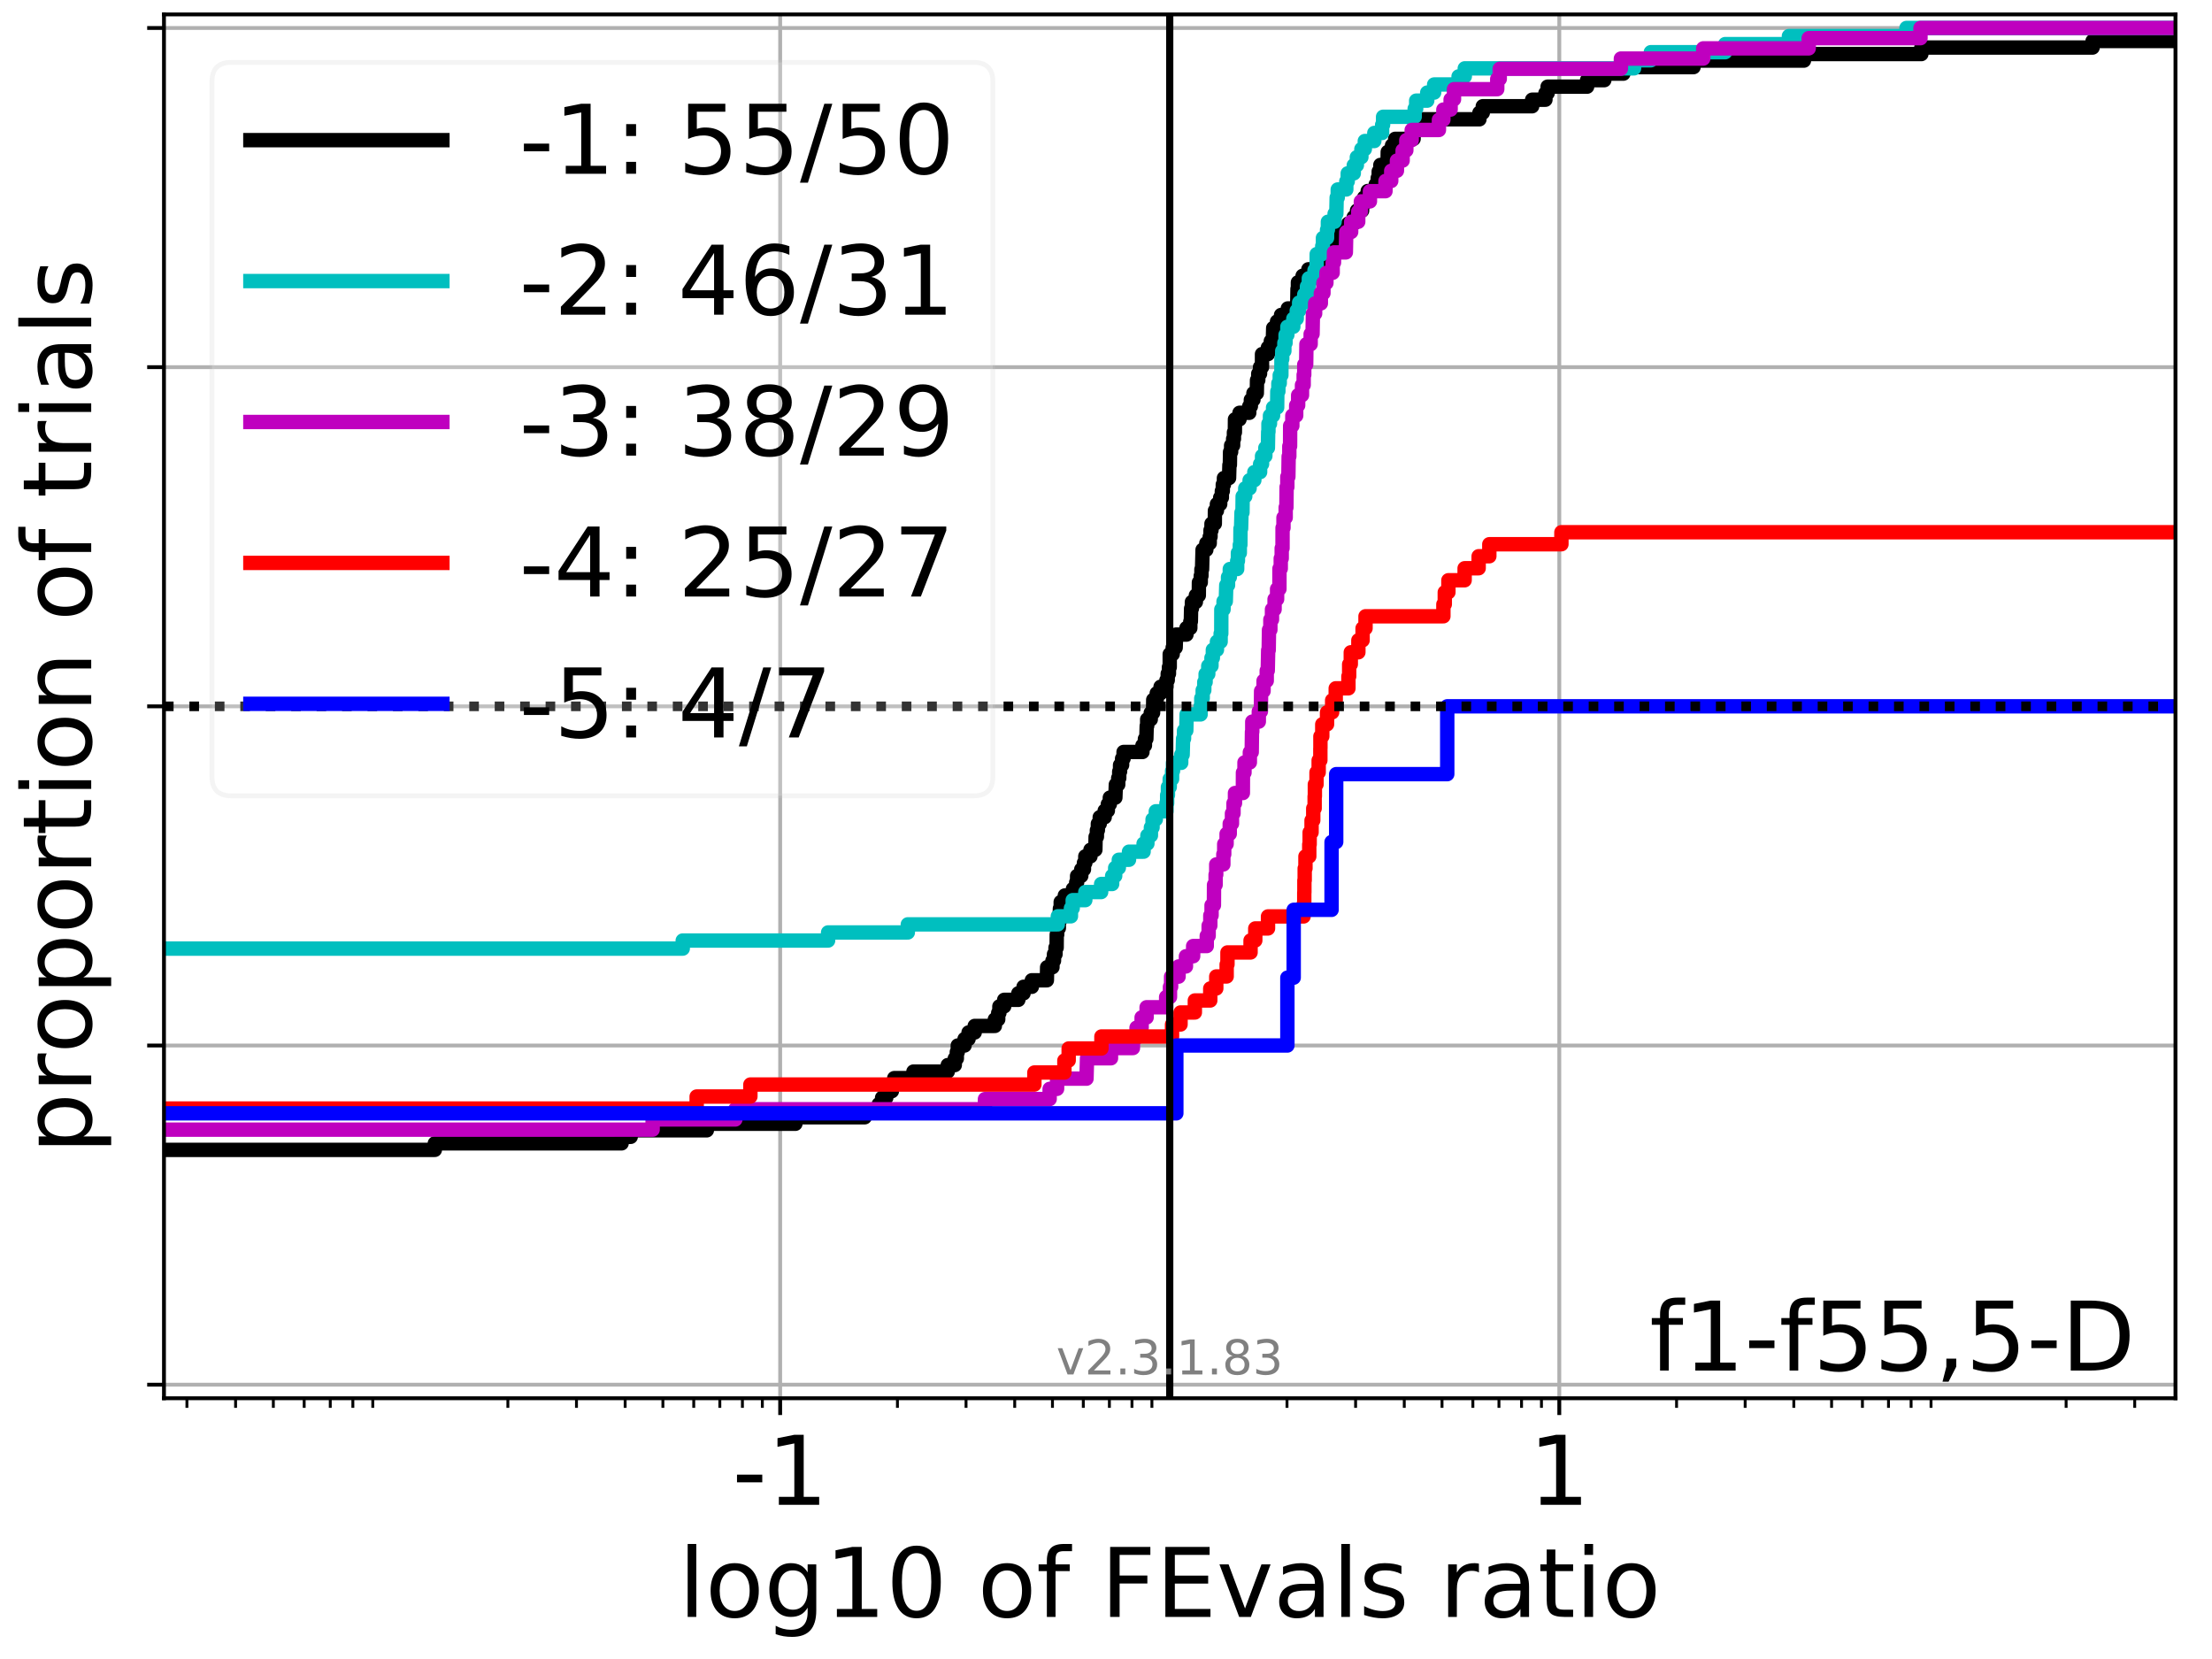 <?xml version="1.0" encoding="utf-8" standalone="no"?>
<!DOCTYPE svg PUBLIC "-//W3C//DTD SVG 1.1//EN"
  "http://www.w3.org/Graphics/SVG/1.1/DTD/svg11.dtd">
<!-- Created with matplotlib (https://matplotlib.org/) -->
<svg height="345.6pt" version="1.1" viewBox="0 0 460.8 345.6" width="460.8pt" xmlns="http://www.w3.org/2000/svg" xmlns:xlink="http://www.w3.org/1999/xlink">
 <defs>
  <style type="text/css">
*{stroke-linecap:butt;stroke-linejoin:round;}
  </style>
 </defs>
 <g id="figure_1">
  <g id="patch_1">
   <path d="M 0 345.6 
L 460.8 345.6 
L 460.8 0 
L 0 0 
z
" style="fill:#ffffff;"/>
  </g>
  <g id="axes_1">
   <g id="patch_2">
    <path d="M 34.16 291.28 
L 453.192 291.28 
L 453.192 3 
L 34.16 3 
z
" style="fill:#ffffff;"/>
   </g>
   <g id="matplotlib.axis_1">
    <g id="xtick_1">
     <g id="line2d_1">
      <path clip-path="url(#p8c06191500)" d="M 162.523 291.28 
L 162.523 3 
" style="fill:none;stroke:#b0b0b0;stroke-linecap:square;stroke-width:0.8;"/>
     </g>
     <g id="line2d_2">
      <defs>
       <path d="M 0 0 
L 0 3.5 
" id="m67716113a3" style="stroke:#000000;stroke-width:0.8;"/>
      </defs>
      <g>
       <use style="stroke:#000000;stroke-width:0.8;" x="162.523" xlink:href="#m67716113a3" y="291.28"/>
      </g>
     </g>
     <g id="text_1">
      <!-- -1 -->
      <defs>
       <path d="M 4.891 31.391 
L 31.203 31.391 
L 31.203 23.391 
L 4.891 23.391 
z
" id="DejaVuSans-45"/>
       <path d="M 12.406 8.297 
L 28.516 8.297 
L 28.516 63.922 
L 10.984 60.406 
L 10.984 69.391 
L 28.422 72.906 
L 38.281 72.906 
L 38.281 8.297 
L 54.391 8.297 
L 54.391 0 
L 12.406 0 
z
" id="DejaVuSans-49"/>
      </defs>
      <g transform="translate(152.553 313.477)scale(0.2 -0.2)">
       <use xlink:href="#DejaVuSans-45"/>
       <use x="36.084" xlink:href="#DejaVuSans-49"/>
      </g>
     </g>
    </g>
    <g id="xtick_2">
     <g id="line2d_3">
      <path clip-path="url(#p8c06191500)" d="M 324.829 291.28 
L 324.829 3 
" style="fill:none;stroke:#b0b0b0;stroke-linecap:square;stroke-width:0.8;"/>
     </g>
     <g id="line2d_4">
      <g>
       <use style="stroke:#000000;stroke-width:0.8;" x="324.829" xlink:href="#m67716113a3" y="291.28"/>
      </g>
     </g>
     <g id="text_2">
      <!-- 1 -->
      <g transform="translate(318.466 313.477)scale(0.2 -0.2)">
       <use xlink:href="#DejaVuSans-49"/>
      </g>
     </g>
    </g>
    <g id="xtick_3">
     <g id="line2d_5">
      <defs>
       <path d="M 0 0 
L 0 2 
" id="mb759f11588" style="stroke:#000000;stroke-width:0.6;"/>
      </defs>
      <g>
       <use style="stroke:#000000;stroke-width:0.6;" x="38.938" xlink:href="#mb759f11588" y="291.28"/>
      </g>
     </g>
    </g>
    <g id="xtick_4">
     <g id="line2d_6">
      <g>
       <use style="stroke:#000000;stroke-width:0.6;" x="49.077" xlink:href="#mb759f11588" y="291.28"/>
      </g>
     </g>
    </g>
    <g id="xtick_5">
     <g id="line2d_7">
      <g>
       <use style="stroke:#000000;stroke-width:0.6;" x="56.941" xlink:href="#mb759f11588" y="291.28"/>
      </g>
     </g>
    </g>
    <g id="xtick_6">
     <g id="line2d_8">
      <g>
       <use style="stroke:#000000;stroke-width:0.6;" x="63.367" xlink:href="#mb759f11588" y="291.28"/>
      </g>
     </g>
    </g>
    <g id="xtick_7">
     <g id="line2d_9">
      <g>
       <use style="stroke:#000000;stroke-width:0.6;" x="68.8" xlink:href="#mb759f11588" y="291.28"/>
      </g>
     </g>
    </g>
    <g id="xtick_8">
     <g id="line2d_10">
      <g>
       <use style="stroke:#000000;stroke-width:0.6;" x="73.506" xlink:href="#mb759f11588" y="291.28"/>
      </g>
     </g>
    </g>
    <g id="xtick_9">
     <g id="line2d_11">
      <g>
       <use style="stroke:#000000;stroke-width:0.6;" x="77.657" xlink:href="#mb759f11588" y="291.28"/>
      </g>
     </g>
    </g>
    <g id="xtick_10">
     <g id="line2d_12">
      <g>
       <use style="stroke:#000000;stroke-width:0.6;" x="105.8" xlink:href="#mb759f11588" y="291.28"/>
      </g>
     </g>
    </g>
    <g id="xtick_11">
     <g id="line2d_13">
      <g>
       <use style="stroke:#000000;stroke-width:0.6;" x="120.09" xlink:href="#mb759f11588" y="291.28"/>
      </g>
     </g>
    </g>
    <g id="xtick_12">
     <g id="line2d_14">
      <g>
       <use style="stroke:#000000;stroke-width:0.6;" x="130.23" xlink:href="#mb759f11588" y="291.28"/>
      </g>
     </g>
    </g>
    <g id="xtick_13">
     <g id="line2d_15">
      <g>
       <use style="stroke:#000000;stroke-width:0.6;" x="138.094" xlink:href="#mb759f11588" y="291.28"/>
      </g>
     </g>
    </g>
    <g id="xtick_14">
     <g id="line2d_16">
      <g>
       <use style="stroke:#000000;stroke-width:0.6;" x="144.52" xlink:href="#mb759f11588" y="291.28"/>
      </g>
     </g>
    </g>
    <g id="xtick_15">
     <g id="line2d_17">
      <g>
       <use style="stroke:#000000;stroke-width:0.6;" x="149.953" xlink:href="#mb759f11588" y="291.28"/>
      </g>
     </g>
    </g>
    <g id="xtick_16">
     <g id="line2d_18">
      <g>
       <use style="stroke:#000000;stroke-width:0.6;" x="154.659" xlink:href="#mb759f11588" y="291.28"/>
      </g>
     </g>
    </g>
    <g id="xtick_17">
     <g id="line2d_19">
      <g>
       <use style="stroke:#000000;stroke-width:0.6;" x="158.81" xlink:href="#mb759f11588" y="291.28"/>
      </g>
     </g>
    </g>
    <g id="xtick_18">
     <g id="line2d_20">
      <g>
       <use style="stroke:#000000;stroke-width:0.6;" x="186.953" xlink:href="#mb759f11588" y="291.28"/>
      </g>
     </g>
    </g>
    <g id="xtick_19">
     <g id="line2d_21">
      <g>
       <use style="stroke:#000000;stroke-width:0.6;" x="201.243" xlink:href="#mb759f11588" y="291.28"/>
      </g>
     </g>
    </g>
    <g id="xtick_20">
     <g id="line2d_22">
      <g>
       <use style="stroke:#000000;stroke-width:0.6;" x="211.382" xlink:href="#mb759f11588" y="291.28"/>
      </g>
     </g>
    </g>
    <g id="xtick_21">
     <g id="line2d_23">
      <g>
       <use style="stroke:#000000;stroke-width:0.6;" x="219.247" xlink:href="#mb759f11588" y="291.28"/>
      </g>
     </g>
    </g>
    <g id="xtick_22">
     <g id="line2d_24">
      <g>
       <use style="stroke:#000000;stroke-width:0.6;" x="225.672" xlink:href="#mb759f11588" y="291.28"/>
      </g>
     </g>
    </g>
    <g id="xtick_23">
     <g id="line2d_25">
      <g>
       <use style="stroke:#000000;stroke-width:0.6;" x="231.105" xlink:href="#mb759f11588" y="291.28"/>
      </g>
     </g>
    </g>
    <g id="xtick_24">
     <g id="line2d_26">
      <g>
       <use style="stroke:#000000;stroke-width:0.6;" x="235.812" xlink:href="#mb759f11588" y="291.28"/>
      </g>
     </g>
    </g>
    <g id="xtick_25">
     <g id="line2d_27">
      <g>
       <use style="stroke:#000000;stroke-width:0.6;" x="239.963" xlink:href="#mb759f11588" y="291.28"/>
      </g>
     </g>
    </g>
    <g id="xtick_26">
     <g id="line2d_28">
      <g>
       <use style="stroke:#000000;stroke-width:0.6;" x="268.105" xlink:href="#mb759f11588" y="291.28"/>
      </g>
     </g>
    </g>
    <g id="xtick_27">
     <g id="line2d_29">
      <g>
       <use style="stroke:#000000;stroke-width:0.6;" x="282.396" xlink:href="#mb759f11588" y="291.28"/>
      </g>
     </g>
    </g>
    <g id="xtick_28">
     <g id="line2d_30">
      <g>
       <use style="stroke:#000000;stroke-width:0.6;" x="292.535" xlink:href="#mb759f11588" y="291.28"/>
      </g>
     </g>
    </g>
    <g id="xtick_29">
     <g id="line2d_31">
      <g>
       <use style="stroke:#000000;stroke-width:0.6;" x="300.399" xlink:href="#mb759f11588" y="291.28"/>
      </g>
     </g>
    </g>
    <g id="xtick_30">
     <g id="line2d_32">
      <g>
       <use style="stroke:#000000;stroke-width:0.6;" x="306.825" xlink:href="#mb759f11588" y="291.28"/>
      </g>
     </g>
    </g>
    <g id="xtick_31">
     <g id="line2d_33">
      <g>
       <use style="stroke:#000000;stroke-width:0.6;" x="312.258" xlink:href="#mb759f11588" y="291.28"/>
      </g>
     </g>
    </g>
    <g id="xtick_32">
     <g id="line2d_34">
      <g>
       <use style="stroke:#000000;stroke-width:0.6;" x="316.964" xlink:href="#mb759f11588" y="291.28"/>
      </g>
     </g>
    </g>
    <g id="xtick_33">
     <g id="line2d_35">
      <g>
       <use style="stroke:#000000;stroke-width:0.6;" x="321.115" xlink:href="#mb759f11588" y="291.28"/>
      </g>
     </g>
    </g>
    <g id="xtick_34">
     <g id="line2d_36">
      <g>
       <use style="stroke:#000000;stroke-width:0.6;" x="349.258" xlink:href="#mb759f11588" y="291.28"/>
      </g>
     </g>
    </g>
    <g id="xtick_35">
     <g id="line2d_37">
      <g>
       <use style="stroke:#000000;stroke-width:0.6;" x="363.548" xlink:href="#mb759f11588" y="291.28"/>
      </g>
     </g>
    </g>
    <g id="xtick_36">
     <g id="line2d_38">
      <g>
       <use style="stroke:#000000;stroke-width:0.6;" x="373.687" xlink:href="#mb759f11588" y="291.28"/>
      </g>
     </g>
    </g>
    <g id="xtick_37">
     <g id="line2d_39">
      <g>
       <use style="stroke:#000000;stroke-width:0.6;" x="381.552" xlink:href="#mb759f11588" y="291.28"/>
      </g>
     </g>
    </g>
    <g id="xtick_38">
     <g id="line2d_40">
      <g>
       <use style="stroke:#000000;stroke-width:0.6;" x="387.978" xlink:href="#mb759f11588" y="291.28"/>
      </g>
     </g>
    </g>
    <g id="xtick_39">
     <g id="line2d_41">
      <g>
       <use style="stroke:#000000;stroke-width:0.6;" x="393.41" xlink:href="#mb759f11588" y="291.28"/>
      </g>
     </g>
    </g>
    <g id="xtick_40">
     <g id="line2d_42">
      <g>
       <use style="stroke:#000000;stroke-width:0.6;" x="398.117" xlink:href="#mb759f11588" y="291.28"/>
      </g>
     </g>
    </g>
    <g id="xtick_41">
     <g id="line2d_43">
      <g>
       <use style="stroke:#000000;stroke-width:0.6;" x="402.268" xlink:href="#mb759f11588" y="291.28"/>
      </g>
     </g>
    </g>
    <g id="xtick_42">
     <g id="line2d_44">
      <g>
       <use style="stroke:#000000;stroke-width:0.6;" x="430.411" xlink:href="#mb759f11588" y="291.28"/>
      </g>
     </g>
    </g>
    <g id="xtick_43">
     <g id="line2d_45">
      <g>
       <use style="stroke:#000000;stroke-width:0.6;" x="444.701" xlink:href="#mb759f11588" y="291.28"/>
      </g>
     </g>
    </g>
    <g id="text_3">
     <!-- log10 of FEvals ratio -->
     <defs>
      <path d="M 9.422 75.984 
L 18.406 75.984 
L 18.406 0 
L 9.422 0 
z
" id="DejaVuSans-108"/>
      <path d="M 30.609 48.391 
Q 23.391 48.391 19.188 42.75 
Q 14.984 37.109 14.984 27.297 
Q 14.984 17.484 19.156 11.844 
Q 23.344 6.203 30.609 6.203 
Q 37.797 6.203 41.984 11.859 
Q 46.188 17.531 46.188 27.297 
Q 46.188 37.016 41.984 42.703 
Q 37.797 48.391 30.609 48.391 
z
M 30.609 56 
Q 42.328 56 49.016 48.375 
Q 55.719 40.766 55.719 27.297 
Q 55.719 13.875 49.016 6.219 
Q 42.328 -1.422 30.609 -1.422 
Q 18.844 -1.422 12.172 6.219 
Q 5.516 13.875 5.516 27.297 
Q 5.516 40.766 12.172 48.375 
Q 18.844 56 30.609 56 
z
" id="DejaVuSans-111"/>
      <path d="M 45.406 27.984 
Q 45.406 37.75 41.375 43.109 
Q 37.359 48.484 30.078 48.484 
Q 22.859 48.484 18.828 43.109 
Q 14.797 37.75 14.797 27.984 
Q 14.797 18.266 18.828 12.891 
Q 22.859 7.516 30.078 7.516 
Q 37.359 7.516 41.375 12.891 
Q 45.406 18.266 45.406 27.984 
z
M 54.391 6.781 
Q 54.391 -7.172 48.188 -13.984 
Q 42 -20.797 29.203 -20.797 
Q 24.469 -20.797 20.266 -20.094 
Q 16.062 -19.391 12.109 -17.922 
L 12.109 -9.188 
Q 16.062 -11.328 19.922 -12.344 
Q 23.781 -13.375 27.781 -13.375 
Q 36.625 -13.375 41.016 -8.766 
Q 45.406 -4.156 45.406 5.172 
L 45.406 9.625 
Q 42.625 4.781 38.281 2.391 
Q 33.938 0 27.875 0 
Q 17.828 0 11.672 7.656 
Q 5.516 15.328 5.516 27.984 
Q 5.516 40.672 11.672 48.328 
Q 17.828 56 27.875 56 
Q 33.938 56 38.281 53.609 
Q 42.625 51.219 45.406 46.391 
L 45.406 54.688 
L 54.391 54.688 
z
" id="DejaVuSans-103"/>
      <path d="M 31.781 66.406 
Q 24.172 66.406 20.328 58.906 
Q 16.5 51.422 16.5 36.375 
Q 16.5 21.391 20.328 13.891 
Q 24.172 6.391 31.781 6.391 
Q 39.453 6.391 43.281 13.891 
Q 47.125 21.391 47.125 36.375 
Q 47.125 51.422 43.281 58.906 
Q 39.453 66.406 31.781 66.406 
z
M 31.781 74.219 
Q 44.047 74.219 50.516 64.516 
Q 56.984 54.828 56.984 36.375 
Q 56.984 17.969 50.516 8.266 
Q 44.047 -1.422 31.781 -1.422 
Q 19.531 -1.422 13.062 8.266 
Q 6.594 17.969 6.594 36.375 
Q 6.594 54.828 13.062 64.516 
Q 19.531 74.219 31.781 74.219 
z
" id="DejaVuSans-48"/>
      <path id="DejaVuSans-32"/>
      <path d="M 37.109 75.984 
L 37.109 68.5 
L 28.516 68.5 
Q 23.688 68.5 21.797 66.547 
Q 19.922 64.594 19.922 59.516 
L 19.922 54.688 
L 34.719 54.688 
L 34.719 47.703 
L 19.922 47.703 
L 19.922 0 
L 10.891 0 
L 10.891 47.703 
L 2.297 47.703 
L 2.297 54.688 
L 10.891 54.688 
L 10.891 58.5 
Q 10.891 67.625 15.141 71.797 
Q 19.391 75.984 28.609 75.984 
z
" id="DejaVuSans-102"/>
      <path d="M 9.812 72.906 
L 51.703 72.906 
L 51.703 64.594 
L 19.672 64.594 
L 19.672 43.109 
L 48.578 43.109 
L 48.578 34.812 
L 19.672 34.812 
L 19.672 0 
L 9.812 0 
z
" id="DejaVuSans-70"/>
      <path d="M 9.812 72.906 
L 55.906 72.906 
L 55.906 64.594 
L 19.672 64.594 
L 19.672 43.016 
L 54.391 43.016 
L 54.391 34.719 
L 19.672 34.719 
L 19.672 8.297 
L 56.781 8.297 
L 56.781 0 
L 9.812 0 
z
" id="DejaVuSans-69"/>
      <path d="M 2.984 54.688 
L 12.5 54.688 
L 29.594 8.797 
L 46.688 54.688 
L 56.203 54.688 
L 35.688 0 
L 23.484 0 
z
" id="DejaVuSans-118"/>
      <path d="M 34.281 27.484 
Q 23.391 27.484 19.188 25 
Q 14.984 22.516 14.984 16.5 
Q 14.984 11.719 18.141 8.906 
Q 21.297 6.109 26.703 6.109 
Q 34.188 6.109 38.703 11.406 
Q 43.219 16.703 43.219 25.484 
L 43.219 27.484 
z
M 52.203 31.203 
L 52.203 0 
L 43.219 0 
L 43.219 8.297 
Q 40.141 3.328 35.547 0.953 
Q 30.953 -1.422 24.312 -1.422 
Q 15.922 -1.422 10.953 3.297 
Q 6 8.016 6 15.922 
Q 6 25.141 12.172 29.828 
Q 18.359 34.516 30.609 34.516 
L 43.219 34.516 
L 43.219 35.406 
Q 43.219 41.609 39.141 45 
Q 35.062 48.391 27.688 48.391 
Q 23 48.391 18.547 47.266 
Q 14.109 46.141 10.016 43.891 
L 10.016 52.203 
Q 14.938 54.109 19.578 55.047 
Q 24.219 56 28.609 56 
Q 40.484 56 46.344 49.844 
Q 52.203 43.703 52.203 31.203 
z
" id="DejaVuSans-97"/>
      <path d="M 44.281 53.078 
L 44.281 44.578 
Q 40.484 46.531 36.375 47.5 
Q 32.281 48.484 27.875 48.484 
Q 21.188 48.484 17.844 46.438 
Q 14.5 44.391 14.5 40.281 
Q 14.5 37.156 16.891 35.375 
Q 19.281 33.594 26.516 31.984 
L 29.594 31.297 
Q 39.156 29.25 43.188 25.516 
Q 47.219 21.781 47.219 15.094 
Q 47.219 7.469 41.188 3.016 
Q 35.156 -1.422 24.609 -1.422 
Q 20.219 -1.422 15.453 -0.562 
Q 10.688 0.297 5.422 2 
L 5.422 11.281 
Q 10.406 8.688 15.234 7.391 
Q 20.062 6.109 24.812 6.109 
Q 31.156 6.109 34.562 8.281 
Q 37.984 10.453 37.984 14.406 
Q 37.984 18.062 35.516 20.016 
Q 33.062 21.969 24.703 23.781 
L 21.578 24.516 
Q 13.234 26.266 9.516 29.906 
Q 5.812 33.547 5.812 39.891 
Q 5.812 47.609 11.281 51.797 
Q 16.75 56 26.812 56 
Q 31.781 56 36.172 55.266 
Q 40.578 54.547 44.281 53.078 
z
" id="DejaVuSans-115"/>
      <path d="M 41.109 46.297 
Q 39.594 47.172 37.812 47.578 
Q 36.031 48 33.891 48 
Q 26.266 48 22.188 43.047 
Q 18.109 38.094 18.109 28.812 
L 18.109 0 
L 9.078 0 
L 9.078 54.688 
L 18.109 54.688 
L 18.109 46.188 
Q 20.953 51.172 25.484 53.578 
Q 30.031 56 36.531 56 
Q 37.453 56 38.578 55.875 
Q 39.703 55.766 41.062 55.516 
z
" id="DejaVuSans-114"/>
      <path d="M 18.312 70.219 
L 18.312 54.688 
L 36.812 54.688 
L 36.812 47.703 
L 18.312 47.703 
L 18.312 18.016 
Q 18.312 11.328 20.141 9.422 
Q 21.969 7.516 27.594 7.516 
L 36.812 7.516 
L 36.812 0 
L 27.594 0 
Q 17.188 0 13.234 3.875 
Q 9.281 7.766 9.281 18.016 
L 9.281 47.703 
L 2.688 47.703 
L 2.688 54.688 
L 9.281 54.688 
L 9.281 70.219 
z
" id="DejaVuSans-116"/>
      <path d="M 9.422 54.688 
L 18.406 54.688 
L 18.406 0 
L 9.422 0 
z
M 9.422 75.984 
L 18.406 75.984 
L 18.406 64.594 
L 9.422 64.594 
z
" id="DejaVuSans-105"/>
     </defs>
     <g transform="translate(141.371 336.833)scale(0.2 -0.2)">
      <use xlink:href="#DejaVuSans-108"/>
      <use x="27.783" xlink:href="#DejaVuSans-111"/>
      <use x="88.965" xlink:href="#DejaVuSans-103"/>
      <use x="152.441" xlink:href="#DejaVuSans-49"/>
      <use x="216.064" xlink:href="#DejaVuSans-48"/>
      <use x="279.688" xlink:href="#DejaVuSans-32"/>
      <use x="311.475" xlink:href="#DejaVuSans-111"/>
      <use x="372.656" xlink:href="#DejaVuSans-102"/>
      <use x="407.861" xlink:href="#DejaVuSans-32"/>
      <use x="439.648" xlink:href="#DejaVuSans-70"/>
      <use x="497.168" xlink:href="#DejaVuSans-69"/>
      <use x="560.352" xlink:href="#DejaVuSans-118"/>
      <use x="619.531" xlink:href="#DejaVuSans-97"/>
      <use x="680.811" xlink:href="#DejaVuSans-108"/>
      <use x="708.594" xlink:href="#DejaVuSans-115"/>
      <use x="760.693" xlink:href="#DejaVuSans-32"/>
      <use x="792.48" xlink:href="#DejaVuSans-114"/>
      <use x="833.594" xlink:href="#DejaVuSans-97"/>
      <use x="894.873" xlink:href="#DejaVuSans-116"/>
      <use x="934.082" xlink:href="#DejaVuSans-105"/>
      <use x="961.865" xlink:href="#DejaVuSans-111"/>
     </g>
    </g>
   </g>
   <g id="matplotlib.axis_2">
    <g id="ytick_1">
     <g id="line2d_46">
      <path clip-path="url(#p8c06191500)" d="M 34.16 288.454 
L 453.192 288.454 
" style="fill:none;stroke:#b0b0b0;stroke-linecap:square;stroke-width:0.8;"/>
     </g>
     <g id="line2d_47">
      <defs>
       <path d="M 0 0 
L -3.5 0 
" id="mbf5a7401f7" style="stroke:#000000;stroke-width:0.8;"/>
      </defs>
      <g>
       <use style="stroke:#000000;stroke-width:0.8;" x="34.16" xlink:href="#mbf5a7401f7" y="288.454"/>
      </g>
     </g>
    </g>
    <g id="ytick_2">
     <g id="line2d_48">
      <path clip-path="url(#p8c06191500)" d="M 34.16 217.797 
L 453.192 217.797 
" style="fill:none;stroke:#b0b0b0;stroke-linecap:square;stroke-width:0.8;"/>
     </g>
     <g id="line2d_49">
      <g>
       <use style="stroke:#000000;stroke-width:0.8;" x="34.16" xlink:href="#mbf5a7401f7" y="217.797"/>
      </g>
     </g>
    </g>
    <g id="ytick_3">
     <g id="line2d_50">
      <path clip-path="url(#p8c06191500)" d="M 34.16 147.14 
L 453.192 147.14 
" style="fill:none;stroke:#b0b0b0;stroke-linecap:square;stroke-width:0.8;"/>
     </g>
     <g id="line2d_51">
      <g>
       <use style="stroke:#000000;stroke-width:0.8;" x="34.16" xlink:href="#mbf5a7401f7" y="147.14"/>
      </g>
     </g>
    </g>
    <g id="ytick_4">
     <g id="line2d_52">
      <path clip-path="url(#p8c06191500)" d="M 34.16 76.483 
L 453.192 76.483 
" style="fill:none;stroke:#b0b0b0;stroke-linecap:square;stroke-width:0.8;"/>
     </g>
     <g id="line2d_53">
      <g>
       <use style="stroke:#000000;stroke-width:0.8;" x="34.16" xlink:href="#mbf5a7401f7" y="76.483"/>
      </g>
     </g>
    </g>
    <g id="ytick_5">
     <g id="line2d_54">
      <path clip-path="url(#p8c06191500)" d="M 34.16 5.826 
L 453.192 5.826 
" style="fill:none;stroke:#b0b0b0;stroke-linecap:square;stroke-width:0.8;"/>
     </g>
     <g id="line2d_55">
      <g>
       <use style="stroke:#000000;stroke-width:0.8;" x="34.16" xlink:href="#mbf5a7401f7" y="5.826"/>
      </g>
     </g>
    </g>
    <g id="text_4">
     <!-- proportion of trials -->
     <defs>
      <path d="M 18.109 8.203 
L 18.109 -20.797 
L 9.078 -20.797 
L 9.078 54.688 
L 18.109 54.688 
L 18.109 46.391 
Q 20.953 51.266 25.266 53.625 
Q 29.594 56 35.594 56 
Q 45.562 56 51.781 48.094 
Q 58.016 40.188 58.016 27.297 
Q 58.016 14.406 51.781 6.484 
Q 45.562 -1.422 35.594 -1.422 
Q 29.594 -1.422 25.266 0.953 
Q 20.953 3.328 18.109 8.203 
z
M 48.688 27.297 
Q 48.688 37.203 44.609 42.844 
Q 40.531 48.484 33.406 48.484 
Q 26.266 48.484 22.188 42.844 
Q 18.109 37.203 18.109 27.297 
Q 18.109 17.391 22.188 11.75 
Q 26.266 6.109 33.406 6.109 
Q 40.531 6.109 44.609 11.75 
Q 48.688 17.391 48.688 27.297 
z
" id="DejaVuSans-112"/>
      <path d="M 54.891 33.016 
L 54.891 0 
L 45.906 0 
L 45.906 32.719 
Q 45.906 40.484 42.875 44.328 
Q 39.844 48.188 33.797 48.188 
Q 26.516 48.188 22.312 43.547 
Q 18.109 38.922 18.109 30.906 
L 18.109 0 
L 9.078 0 
L 9.078 54.688 
L 18.109 54.688 
L 18.109 46.188 
Q 21.344 51.125 25.703 53.562 
Q 30.078 56 35.797 56 
Q 45.219 56 50.047 50.172 
Q 54.891 44.344 54.891 33.016 
z
" id="DejaVuSans-110"/>
     </defs>
     <g transform="translate(19.001 240.368)rotate(-90)scale(0.2 -0.2)">
      <use xlink:href="#DejaVuSans-112"/>
      <use x="63.477" xlink:href="#DejaVuSans-114"/>
      <use x="104.559" xlink:href="#DejaVuSans-111"/>
      <use x="165.74" xlink:href="#DejaVuSans-112"/>
      <use x="229.217" xlink:href="#DejaVuSans-111"/>
      <use x="290.398" xlink:href="#DejaVuSans-114"/>
      <use x="331.512" xlink:href="#DejaVuSans-116"/>
      <use x="370.721" xlink:href="#DejaVuSans-105"/>
      <use x="398.504" xlink:href="#DejaVuSans-111"/>
      <use x="459.686" xlink:href="#DejaVuSans-110"/>
      <use x="523.064" xlink:href="#DejaVuSans-32"/>
      <use x="554.852" xlink:href="#DejaVuSans-111"/>
      <use x="616.033" xlink:href="#DejaVuSans-102"/>
      <use x="651.238" xlink:href="#DejaVuSans-32"/>
      <use x="683.025" xlink:href="#DejaVuSans-116"/>
      <use x="722.234" xlink:href="#DejaVuSans-114"/>
      <use x="763.348" xlink:href="#DejaVuSans-105"/>
      <use x="791.131" xlink:href="#DejaVuSans-97"/>
      <use x="852.41" xlink:href="#DejaVuSans-108"/>
      <use x="880.193" xlink:href="#DejaVuSans-115"/>
     </g>
    </g>
   </g>
   <g id="line2d_56">
    <path clip-path="url(#p8c06191500)" d="M 34.16 239.537 
L 90.582 239.537 
L 90.582 238.179 
L 129.491 238.179 
L 129.491 236.82 
L 131.386 236.82 
L 131.386 235.461 
L 147.248 235.461 
L 147.248 234.102 
L 165.691 234.102 
L 165.691 232.744 
L 180.139 232.744 
L 180.139 231.385 
L 183.064 231.385 
L 183.064 230.026 
L 183.761 230.026 
L 183.761 228.667 
L 184.624 228.667 
L 184.624 227.308 
L 185.797 227.308 
L 185.797 225.95 
L 186.288 225.95 
L 186.288 224.591 
L 190.284 224.591 
L 190.284 223.232 
L 197.438 223.232 
L 197.438 221.873 
L 198.9 221.873 
L 198.9 220.514 
L 199.323 220.514 
L 199.323 219.156 
L 199.523 219.156 
L 199.523 217.797 
L 200.938 217.797 
L 200.938 216.438 
L 201.769 216.438 
L 201.769 215.079 
L 203.051 215.079 
L 203.051 213.721 
L 207.246 213.721 
L 207.246 212.362 
L 207.945 212.362 
L 207.945 211.003 
L 208.192 211.003 
L 208.192 209.644 
L 209.191 209.644 
L 209.191 208.285 
L 212.137 208.285 
L 212.137 206.927 
L 213.222 206.927 
L 213.222 205.568 
L 214.951 205.568 
L 214.951 204.209 
L 218.083 204.209 
L 218.139 201.491 
L 219.247 201.491 
L 219.247 200.133 
L 219.567 200.133 
L 219.567 198.774 
L 219.882 198.774 
L 219.882 197.415 
L 220.117 197.415 
L 220.139 194.698 
L 220.23 194.698 
L 220.23 193.339 
L 220.577 193.339 
L 220.577 191.98 
L 220.729 191.98 
L 220.802 189.262 
L 220.966 189.262 
L 220.966 187.904 
L 221.825 187.904 
L 221.825 186.545 
L 223.51 186.545 
L 223.51 185.186 
L 224.19 185.186 
L 224.19 183.827 
L 224.383 183.827 
L 224.383 182.468 
L 225.246 182.468 
L 225.246 181.11 
L 225.806 181.11 
L 225.806 179.751 
L 226.089 179.751 
L 226.089 178.392 
L 227.165 178.392 
L 227.165 177.033 
L 228.183 177.033 
L 228.238 174.316 
L 228.502 174.316 
L 228.502 172.957 
L 228.706 172.957 
L 228.706 171.598 
L 229.097 171.598 
L 229.097 170.239 
L 230.128 170.239 
L 230.128 168.881 
L 230.784 168.881 
L 230.784 167.522 
L 231.199 167.522 
L 231.199 166.163 
L 232.35 166.163 
L 232.452 163.445 
L 232.945 163.445 
L 232.945 162.087 
L 233.156 162.087 
L 233.156 160.728 
L 233.33 160.728 
L 233.33 159.369 
L 233.755 159.369 
L 233.755 158.01 
L 234.059 158.01 
L 234.059 156.652 
L 237.992 156.652 
L 237.992 155.293 
L 238.509 155.293 
L 238.509 153.934 
L 238.802 153.934 
L 238.882 151.216 
L 238.98 151.216 
L 238.98 149.858 
L 239.725 149.858 
L 239.725 148.499 
L 240.207 148.499 
L 240.24 145.781 
L 240.971 145.781 
L 240.971 144.422 
L 241.77 144.422 
L 241.77 143.064 
L 242.992 143.064 
L 242.992 141.705 
L 243.261 141.705 
L 243.261 140.346 
L 243.512 140.346 
L 243.512 138.987 
L 243.676 138.987 
L 243.676 136.27 
L 244.294 136.27 
L 244.294 134.911 
L 244.913 134.911 
L 245.006 132.193 
L 247.16 132.193 
L 247.16 130.835 
L 247.965 130.835 
L 247.965 129.476 
L 248.077 129.476 
L 248.13 126.758 
L 248.297 126.758 
L 248.297 125.399 
L 249.121 125.399 
L 249.121 124.041 
L 249.733 124.041 
L 249.757 121.323 
L 250.14 121.323 
L 250.14 119.964 
L 250.279 119.964 
L 250.279 118.605 
L 250.41 118.605 
L 250.519 114.529 
L 251.299 114.529 
L 251.299 113.17 
L 252.007 113.17 
L 252.007 111.812 
L 252.176 111.812 
L 252.176 110.453 
L 252.376 110.453 
L 252.376 109.094 
L 253.067 109.094 
L 253.093 106.376 
L 253.505 106.376 
L 253.505 105.018 
L 254.189 105.018 
L 254.189 103.659 
L 254.535 103.659 
L 254.535 102.3 
L 254.731 102.3 
L 254.731 100.941 
L 254.97 100.941 
L 254.97 99.582 
L 256.036 99.582 
L 256.111 96.865 
L 256.204 96.865 
L 256.247 94.147 
L 256.466 94.147 
L 256.466 92.789 
L 256.882 92.789 
L 256.882 91.43 
L 257.051 91.43 
L 257.051 90.071 
L 257.247 90.071 
L 257.268 87.353 
L 258.211 87.353 
L 258.211 85.995 
L 260.241 85.995 
L 260.241 84.636 
L 260.578 84.636 
L 260.578 83.277 
L 261.111 83.277 
L 261.111 81.918 
L 261.815 81.918 
L 261.861 79.201 
L 262.117 79.201 
L 262.117 77.842 
L 262.488 77.842 
L 262.488 76.483 
L 262.896 76.483 
L 262.9 73.766 
L 264.128 73.766 
L 264.128 72.407 
L 264.738 72.407 
L 264.738 71.048 
L 265.154 71.048 
L 265.232 68.33 
L 266.028 68.33 
L 266.028 66.972 
L 266.869 66.972 
L 266.869 65.613 
L 268.279 65.613 
L 268.279 64.254 
L 270.221 64.254 
L 270.295 60.178 
L 270.38 60.178 
L 270.38 58.819 
L 271.356 58.819 
L 271.356 57.46 
L 272.556 57.46 
L 272.556 56.101 
L 275.153 56.101 
L 275.153 54.743 
L 275.992 54.743 
L 275.992 53.384 
L 276.133 53.384 
L 276.133 52.025 
L 278.996 52.025 
L 278.996 50.666 
L 279.225 50.666 
L 279.225 49.307 
L 279.375 49.307 
L 279.375 47.949 
L 280.86 47.949 
L 280.86 46.59 
L 282.006 46.59 
L 282.006 45.231 
L 282.688 45.231 
L 282.688 43.872 
L 283.751 43.872 
L 283.751 42.513 
L 284.173 42.513 
L 284.173 41.155 
L 284.92 41.155 
L 284.92 39.796 
L 286.587 39.796 
L 286.587 38.437 
L 287.014 38.437 
L 287.014 37.078 
L 287.212 37.078 
L 287.212 35.72 
L 287.555 35.72 
L 287.555 34.361 
L 289.046 34.361 
L 289.094 31.643 
L 289.986 31.643 
L 289.986 30.284 
L 290.641 30.284 
L 290.641 28.926 
L 294.476 28.926 
L 294.476 27.567 
L 294.671 27.567 
L 294.671 26.208 
L 296.161 26.208 
L 296.161 24.849 
L 308.191 24.849 
L 308.191 23.49 
L 308.893 23.49 
L 308.893 22.132 
L 319.174 22.132 
L 319.174 20.773 
L 321.941 20.773 
L 321.941 19.414 
L 322.397 19.414 
L 322.397 18.055 
L 330.626 18.055 
L 330.626 16.697 
L 334.206 16.697 
L 334.206 15.338 
L 338.175 15.338 
L 338.175 13.979 
L 352.795 13.979 
L 352.795 12.62 
L 375.796 12.62 
L 375.796 11.261 
L 400.253 11.261 
L 400.253 9.903 
L 435.925 9.903 
L 435.925 8.544 
L 453.192 8.544 
L 453.192 8.544 
" style="fill:none;stroke:#000000;stroke-linecap:square;stroke-width:3;"/>
   </g>
   <g id="line2d_57">
    <path clip-path="url(#p8c06191500)" style="fill:none;stroke:#000000;stroke-linecap:square;stroke-width:3;"/>
   </g>
   <g id="line2d_58">
    <path clip-path="url(#p8c06191500)" d="M 34.16 197.609 
L 142.225 197.609 
L 142.225 195.927 
L 172.509 195.927 
L 172.509 194.245 
L 189.119 194.245 
L 189.119 192.562 
L 220.366 192.562 
L 220.366 190.88 
L 223.095 190.88 
L 223.095 189.198 
L 223.464 189.198 
L 223.464 187.515 
L 226.087 187.515 
L 226.087 185.833 
L 229.386 185.833 
L 229.386 184.151 
L 231.682 184.151 
L 231.682 182.468 
L 232.312 182.468 
L 232.312 180.786 
L 233.073 180.786 
L 233.073 179.104 
L 235.192 179.104 
L 235.192 177.422 
L 238.231 177.422 
L 238.231 175.739 
L 239.023 175.739 
L 239.023 174.057 
L 239.756 174.057 
L 239.756 172.375 
L 240.102 172.375 
L 240.102 170.692 
L 240.778 170.692 
L 240.778 169.01 
L 242.992 169.01 
L 242.992 167.328 
L 243.14 167.328 
L 243.14 165.645 
L 243.302 165.645 
L 243.302 163.963 
L 243.676 163.963 
L 243.676 162.281 
L 244.169 162.281 
L 244.169 160.598 
L 244.36 160.598 
L 244.36 158.916 
L 246.067 158.916 
L 246.067 157.234 
L 246.367 157.234 
L 246.462 153.869 
L 246.656 153.869 
L 246.656 152.187 
L 247.124 152.187 
L 247.197 148.822 
L 250.111 148.822 
L 250.111 147.14 
L 250.252 147.14 
L 250.252 145.458 
L 250.545 145.458 
L 250.545 143.775 
L 250.873 143.775 
L 250.873 142.093 
L 251.152 142.093 
L 251.152 140.411 
L 251.703 140.411 
L 251.703 138.728 
L 252.371 138.728 
L 252.371 137.046 
L 252.66 137.046 
L 252.66 135.364 
L 253.511 135.364 
L 253.511 133.682 
L 254.282 133.682 
L 254.282 131.999 
L 254.413 131.999 
L 254.425 126.952 
L 254.888 126.952 
L 254.888 125.27 
L 255.353 125.27 
L 255.453 121.905 
L 255.821 121.905 
L 255.821 120.223 
L 256.189 120.223 
L 256.189 118.541 
L 257.726 118.541 
L 257.726 116.858 
L 257.88 116.858 
L 257.88 115.176 
L 258.275 115.176 
L 258.275 113.494 
L 258.39 113.494 
L 258.416 110.129 
L 258.537 110.129 
L 258.631 106.765 
L 258.83 106.765 
L 258.868 103.4 
L 259.406 103.4 
L 259.406 101.718 
L 260.316 101.718 
L 260.316 100.035 
L 261.299 100.035 
L 261.299 98.353 
L 262.504 98.353 
L 262.504 96.671 
L 262.908 96.671 
L 262.908 94.989 
L 263.594 94.989 
L 263.594 93.306 
L 264.123 93.306 
L 264.184 89.942 
L 264.241 89.942 
L 264.241 88.259 
L 264.559 88.259 
L 264.559 86.577 
L 265.203 86.577 
L 265.203 84.895 
L 266.054 84.895 
L 266.091 81.53 
L 266.308 81.53 
L 266.308 79.848 
L 266.592 79.848 
L 266.592 78.165 
L 266.934 78.165 
L 266.949 74.801 
L 267.113 74.801 
L 267.113 73.119 
L 267.556 73.119 
L 267.556 71.436 
L 267.804 71.436 
L 267.804 69.754 
L 268.181 69.754 
L 268.181 68.072 
L 269.421 68.072 
L 269.421 66.389 
L 270.135 66.389 
L 270.135 64.707 
L 270.632 64.707 
L 270.632 63.025 
L 271.705 63.025 
L 271.705 61.342 
L 272.266 61.342 
L 272.266 59.66 
L 272.653 59.66 
L 272.653 57.978 
L 273.837 57.978 
L 273.837 56.295 
L 274.271 56.295 
L 274.296 52.931 
L 275.45 52.931 
L 275.45 51.249 
L 275.595 51.249 
L 275.595 49.566 
L 276.449 49.566 
L 276.449 47.884 
L 276.623 47.884 
L 276.623 46.202 
L 278.024 46.202 
L 278.024 44.519 
L 278.38 44.519 
L 278.454 41.155 
L 278.677 41.155 
L 278.677 39.472 
L 280.457 39.472 
L 280.457 37.79 
L 280.757 37.79 
L 280.757 36.108 
L 282.017 36.108 
L 282.017 34.425 
L 282.658 34.425 
L 282.658 32.743 
L 283.601 32.743 
L 283.601 31.061 
L 284.315 31.061 
L 284.315 29.379 
L 286.295 29.379 
L 286.295 27.696 
L 287.921 27.696 
L 287.921 26.014 
L 288.123 26.014 
L 288.123 24.332 
L 294.705 24.332 
L 294.705 22.649 
L 295.015 22.649 
L 295.015 20.967 
L 297.319 20.967 
L 297.319 19.285 
L 298.761 19.285 
L 298.761 17.602 
L 303.849 17.602 
L 303.849 15.92 
L 305.141 15.92 
L 305.141 14.238 
L 340.404 14.238 
L 340.404 12.556 
L 343.897 12.556 
L 343.897 10.873 
L 359.385 10.873 
L 359.385 9.191 
L 372.669 9.191 
L 372.669 7.509 
L 397.154 7.509 
L 397.154 5.826 
L 453.192 5.826 
L 453.192 5.826 
" style="fill:none;stroke:#00bfbf;stroke-linecap:square;stroke-width:3;"/>
   </g>
   <g id="line2d_59">
    <path clip-path="url(#p8c06191500)" style="fill:none;stroke:#00bfbf;stroke-linecap:square;stroke-width:3;"/>
   </g>
   <g id="line2d_60">
    <path clip-path="url(#p8c06191500)" d="M 34.16 235.328 
L 135.955 235.328 
L 135.955 233.203 
L 153.182 233.203 
L 153.182 231.078 
L 205.187 231.078 
L 205.187 228.953 
L 218.66 228.953 
L 218.66 226.828 
L 220.209 226.828 
L 220.209 224.703 
L 226.337 224.703 
L 226.448 220.453 
L 231.439 220.453 
L 231.439 218.328 
L 236.01 218.328 
L 236.01 216.203 
L 236.767 216.203 
L 236.767 214.078 
L 237.821 214.078 
L 237.821 211.953 
L 238.86 211.953 
L 238.86 209.828 
L 242.929 209.828 
L 242.929 207.703 
L 243.728 207.703 
L 243.728 205.578 
L 243.962 205.578 
L 243.962 203.453 
L 245.517 203.453 
L 245.517 201.328 
L 247.054 201.328 
L 247.054 199.203 
L 248.556 199.203 
L 248.556 197.078 
L 251.388 197.078 
L 251.388 194.953 
L 251.784 194.953 
L 251.784 192.828 
L 252.129 192.828 
L 252.129 190.703 
L 252.391 190.703 
L 252.391 188.578 
L 252.882 188.578 
L 252.905 184.328 
L 253.233 184.328 
L 253.233 182.203 
L 253.364 182.203 
L 253.364 180.078 
L 254.846 180.078 
L 254.846 177.953 
L 255.027 177.953 
L 255.027 175.828 
L 255.523 175.828 
L 255.523 173.703 
L 256.177 173.703 
L 256.177 171.578 
L 256.641 171.578 
L 256.641 169.453 
L 256.965 169.453 
L 256.965 167.328 
L 257.269 167.328 
L 257.269 165.203 
L 258.911 165.203 
L 258.929 160.953 
L 259.249 160.953 
L 259.249 158.828 
L 260.367 158.828 
L 260.367 156.703 
L 260.756 156.703 
L 260.81 152.453 
L 260.87 152.453 
L 260.87 150.328 
L 262.235 150.328 
L 262.235 148.203 
L 262.666 148.203 
L 262.71 143.952 
L 263.224 143.952 
L 263.224 141.827 
L 263.884 141.827 
L 263.884 139.702 
L 264.096 139.702 
L 264.185 135.452 
L 264.293 135.452 
L 264.358 131.202 
L 264.642 131.202 
L 264.642 129.077 
L 264.978 129.077 
L 264.978 126.952 
L 265.519 126.952 
L 265.519 124.827 
L 266.043 124.827 
L 266.043 122.702 
L 266.525 122.702 
L 266.539 118.452 
L 266.804 118.452 
L 266.804 116.327 
L 267.002 116.327 
L 267.002 114.202 
L 267.172 114.202 
L 267.18 109.952 
L 267.372 109.952 
L 267.372 107.827 
L 267.831 107.827 
L 267.831 105.702 
L 267.982 105.702 
L 268.023 101.452 
L 268.178 101.452 
L 268.178 99.327 
L 268.391 99.327 
L 268.452 95.077 
L 268.589 95.077 
L 268.589 92.952 
L 268.747 92.952 
L 268.764 88.702 
L 269.218 88.702 
L 269.218 86.577 
L 270.02 86.577 
L 270.02 84.452 
L 270.429 84.452 
L 270.429 82.327 
L 271.23 82.327 
L 271.23 80.202 
L 271.578 80.202 
L 271.578 78.077 
L 271.698 78.077 
L 271.698 75.952 
L 272.098 75.952 
L 272.156 71.702 
L 273.034 71.702 
L 273.034 69.577 
L 273.43 69.577 
L 273.504 65.327 
L 273.964 65.327 
L 273.964 63.202 
L 275.157 63.202 
L 275.157 61.077 
L 275.698 61.077 
L 275.698 58.952 
L 276.316 58.952 
L 276.316 56.827 
L 277.619 56.827 
L 277.619 54.702 
L 277.894 54.702 
L 277.894 52.577 
L 280.366 52.577 
L 280.453 48.327 
L 281.471 48.327 
L 281.471 46.202 
L 282.943 46.202 
L 282.943 44.077 
L 283.496 44.077 
L 283.496 41.952 
L 285.381 41.952 
L 285.381 39.827 
L 288.621 39.827 
L 288.621 37.702 
L 289.817 37.702 
L 289.817 35.577 
L 291.006 35.577 
L 291.006 33.452 
L 292.192 33.452 
L 292.192 31.326 
L 292.962 31.326 
L 292.962 29.201 
L 294.085 29.201 
L 294.085 27.076 
L 299.753 27.076 
L 299.753 24.951 
L 300.679 24.951 
L 300.679 22.826 
L 302.191 22.826 
L 302.191 20.701 
L 302.893 20.701 
L 302.893 18.576 
L 311.903 18.576 
L 311.903 16.451 
L 312.423 16.451 
L 312.423 14.326 
L 337.662 14.326 
L 337.662 12.201 
L 354.816 12.201 
L 354.816 10.076 
L 376.79 10.076 
L 376.79 7.951 
L 400.072 7.951 
L 400.072 5.826 
L 453.192 5.826 
L 453.192 5.826 
" style="fill:none;stroke:#bf00bf;stroke-linecap:square;stroke-width:3;"/>
   </g>
   <g id="line2d_61">
    <path clip-path="url(#p8c06191500)" style="fill:none;stroke:#bf00bf;stroke-linecap:square;stroke-width:3;"/>
   </g>
   <g id="line2d_62">
    <path clip-path="url(#p8c06191500)" d="M 34.16 230.928 
L 145.129 230.928 
L 145.129 228.427 
L 156.32 228.427 
L 156.32 225.926 
L 215.479 225.926 
L 215.479 223.424 
L 221.732 223.424 
L 221.732 220.923 
L 222.623 220.923 
L 222.623 218.422 
L 229.447 218.422 
L 229.447 215.921 
L 244.159 215.921 
L 244.159 213.42 
L 245.927 213.42 
L 245.927 210.919 
L 248.909 210.919 
L 248.909 208.418 
L 252.119 208.418 
L 252.119 205.917 
L 253.371 205.917 
L 253.371 203.415 
L 255.535 203.415 
L 255.535 200.914 
L 255.704 200.914 
L 255.704 198.413 
L 260.514 198.413 
L 260.514 195.912 
L 261.497 195.912 
L 261.497 193.411 
L 264.15 193.411 
L 264.15 190.91 
L 271.559 190.91 
L 271.559 188.409 
L 271.703 188.409 
L 271.703 185.907 
L 271.727 185.907 
L 271.727 183.406 
L 271.791 183.406 
L 271.791 180.905 
L 271.949 180.905 
L 271.949 178.404 
L 272.742 178.404 
L 272.742 175.903 
L 272.824 175.903 
L 272.824 173.402 
L 273.222 173.402 
L 273.222 170.901 
L 273.572 170.901 
L 273.572 168.4 
L 273.863 168.4 
L 273.863 165.898 
L 273.91 165.898 
L 273.91 163.397 
L 274.255 163.397 
L 274.255 160.896 
L 274.703 160.896 
L 274.703 158.395 
L 275.053 158.395 
L 275.053 155.894 
L 275.067 155.894 
L 275.067 153.393 
L 275.454 153.393 
L 275.454 150.892 
L 276.446 150.892 
L 276.446 148.391 
L 277.511 148.391 
L 277.511 145.889 
L 278.257 145.889 
L 278.257 143.388 
L 280.902 143.388 
L 280.902 140.887 
L 281.057 140.887 
L 281.057 138.386 
L 281.393 138.386 
L 281.393 135.885 
L 282.973 135.885 
L 282.973 133.384 
L 283.852 133.384 
L 283.852 130.883 
L 284.463 130.883 
L 284.463 128.382 
L 300.684 128.382 
L 300.684 125.88 
L 300.975 125.88 
L 300.975 123.379 
L 301.729 123.379 
L 301.729 120.878 
L 305.109 120.878 
L 305.109 118.377 
L 308.03 118.377 
L 308.03 115.876 
L 310.252 115.876 
L 310.252 113.375 
L 325.27 113.375 
L 325.27 110.874 
L 453.192 110.874 
" style="fill:none;stroke:#ff0000;stroke-linecap:square;stroke-width:3;"/>
   </g>
   <g id="line2d_63">
    <path clip-path="url(#p8c06191500)" style="fill:none;stroke:#ff0000;stroke-linecap:square;stroke-width:3;"/>
   </g>
   <g id="line2d_64">
    <path clip-path="url(#p8c06191500)" d="M 34.16 231.928 
L 245.05 231.928 
L 245.05 217.797 
L 268.185 217.797 
L 268.185 203.665 
L 269.499 203.665 
L 269.499 189.534 
L 277.391 189.534 
L 277.391 175.403 
L 278.352 175.403 
L 278.352 161.271 
L 301.487 161.271 
L 301.487 147.14 
L 453.192 147.14 
" style="fill:none;stroke:#0000ff;stroke-linecap:square;stroke-width:3;"/>
   </g>
   <g id="line2d_65">
    <path clip-path="url(#p8c06191500)" style="fill:none;stroke:#0000ff;stroke-linecap:square;stroke-width:3;"/>
   </g>
   <g id="line2d_66">
    <path clip-path="url(#p8c06191500)" d="M 243.676 291.28 
L 243.676 3 
" style="fill:none;stroke:#000000;stroke-linecap:square;stroke-width:1.5;"/>
   </g>
   <g id="line2d_67">
    <path clip-path="url(#p8c06191500)" d="M 34.16 147.14 
L 453.192 147.14 
" style="fill:none;stroke:#000000;stroke-dasharray:2,3.3;stroke-dashoffset:0;stroke-width:2;"/>
   </g>
   <g id="patch_3">
    <path d="M 34.16 291.28 
L 34.16 3 
" style="fill:none;stroke:#000000;stroke-linecap:square;stroke-linejoin:miter;stroke-width:0.8;"/>
   </g>
   <g id="patch_4">
    <path d="M 453.192 291.28 
L 453.192 3 
" style="fill:none;stroke:#000000;stroke-linecap:square;stroke-linejoin:miter;stroke-width:0.8;"/>
   </g>
   <g id="patch_5">
    <path d="M 34.16 291.28 
L 453.192 291.28 
" style="fill:none;stroke:#000000;stroke-linecap:square;stroke-linejoin:miter;stroke-width:0.8;"/>
   </g>
   <g id="patch_6">
    <path d="M 34.16 3 
L 453.192 3 
" style="fill:none;stroke:#000000;stroke-linecap:square;stroke-linejoin:miter;stroke-width:0.8;"/>
   </g>
   <g id="text_5">
    <!-- f1-f55,5-D -->
    <defs>
     <path d="M 10.797 72.906 
L 49.516 72.906 
L 49.516 64.594 
L 19.828 64.594 
L 19.828 46.734 
Q 21.969 47.469 24.109 47.828 
Q 26.266 48.188 28.422 48.188 
Q 40.625 48.188 47.75 41.5 
Q 54.891 34.812 54.891 23.391 
Q 54.891 11.625 47.562 5.094 
Q 40.234 -1.422 26.906 -1.422 
Q 22.312 -1.422 17.547 -0.641 
Q 12.797 0.141 7.719 1.703 
L 7.719 11.625 
Q 12.109 9.234 16.797 8.062 
Q 21.484 6.891 26.703 6.891 
Q 35.156 6.891 40.078 11.328 
Q 45.016 15.766 45.016 23.391 
Q 45.016 31 40.078 35.438 
Q 35.156 39.891 26.703 39.891 
Q 22.75 39.891 18.812 39.016 
Q 14.891 38.141 10.797 36.281 
z
" id="DejaVuSans-53"/>
     <path d="M 11.719 12.406 
L 22.016 12.406 
L 22.016 4 
L 14.016 -11.625 
L 7.719 -11.625 
L 11.719 4 
z
" id="DejaVuSans-44"/>
     <path d="M 19.672 64.797 
L 19.672 8.109 
L 31.594 8.109 
Q 46.688 8.109 53.688 14.938 
Q 60.688 21.781 60.688 36.531 
Q 60.688 51.172 53.688 57.984 
Q 46.688 64.797 31.594 64.797 
z
M 9.812 72.906 
L 30.078 72.906 
Q 51.266 72.906 61.172 64.094 
Q 71.094 55.281 71.094 36.531 
Q 71.094 17.672 61.125 8.828 
Q 51.172 0 30.078 0 
L 9.812 0 
z
" id="DejaVuSans-68"/>
    </defs>
    <g transform="translate(343.643 285.514)scale(0.2 -0.2)">
     <use xlink:href="#DejaVuSans-102"/>
     <use x="35.205" xlink:href="#DejaVuSans-49"/>
     <use x="98.828" xlink:href="#DejaVuSans-45"/>
     <use x="134.912" xlink:href="#DejaVuSans-102"/>
     <use x="170.117" xlink:href="#DejaVuSans-53"/>
     <use x="233.74" xlink:href="#DejaVuSans-53"/>
     <use x="297.363" xlink:href="#DejaVuSans-44"/>
     <use x="329.15" xlink:href="#DejaVuSans-53"/>
     <use x="392.773" xlink:href="#DejaVuSans-45"/>
     <use x="428.857" xlink:href="#DejaVuSans-68"/>
    </g>
   </g>
   <g id="text_6">
    <!-- v2.3.1.83 -->
    <defs>
     <path d="M 19.188 8.297 
L 53.609 8.297 
L 53.609 0 
L 7.328 0 
L 7.328 8.297 
Q 12.938 14.109 22.625 23.891 
Q 32.328 33.688 34.812 36.531 
Q 39.547 41.844 41.422 45.531 
Q 43.312 49.219 43.312 52.781 
Q 43.312 58.594 39.234 62.25 
Q 35.156 65.922 28.609 65.922 
Q 23.969 65.922 18.812 64.312 
Q 13.672 62.703 7.812 59.422 
L 7.812 69.391 
Q 13.766 71.781 18.938 73 
Q 24.125 74.219 28.422 74.219 
Q 39.75 74.219 46.484 68.547 
Q 53.219 62.891 53.219 53.422 
Q 53.219 48.922 51.531 44.891 
Q 49.859 40.875 45.406 35.406 
Q 44.188 33.984 37.641 27.219 
Q 31.109 20.453 19.188 8.297 
z
" id="DejaVuSans-50"/>
     <path d="M 10.688 12.406 
L 21 12.406 
L 21 0 
L 10.688 0 
z
" id="DejaVuSans-46"/>
     <path d="M 40.578 39.312 
Q 47.656 37.797 51.625 33 
Q 55.609 28.219 55.609 21.188 
Q 55.609 10.406 48.188 4.484 
Q 40.766 -1.422 27.094 -1.422 
Q 22.516 -1.422 17.656 -0.516 
Q 12.797 0.391 7.625 2.203 
L 7.625 11.719 
Q 11.719 9.328 16.594 8.109 
Q 21.484 6.891 26.812 6.891 
Q 36.078 6.891 40.938 10.547 
Q 45.797 14.203 45.797 21.188 
Q 45.797 27.641 41.281 31.266 
Q 36.766 34.906 28.719 34.906 
L 20.219 34.906 
L 20.219 43.016 
L 29.109 43.016 
Q 36.375 43.016 40.234 45.922 
Q 44.094 48.828 44.094 54.297 
Q 44.094 59.906 40.109 62.906 
Q 36.141 65.922 28.719 65.922 
Q 24.656 65.922 20.016 65.031 
Q 15.375 64.156 9.812 62.312 
L 9.812 71.094 
Q 15.438 72.656 20.344 73.438 
Q 25.25 74.219 29.594 74.219 
Q 40.828 74.219 47.359 69.109 
Q 53.906 64.016 53.906 55.328 
Q 53.906 49.266 50.438 45.094 
Q 46.969 40.922 40.578 39.312 
z
" id="DejaVuSans-51"/>
     <path d="M 31.781 34.625 
Q 24.75 34.625 20.719 30.859 
Q 16.703 27.094 16.703 20.516 
Q 16.703 13.922 20.719 10.156 
Q 24.75 6.391 31.781 6.391 
Q 38.812 6.391 42.859 10.172 
Q 46.922 13.969 46.922 20.516 
Q 46.922 27.094 42.891 30.859 
Q 38.875 34.625 31.781 34.625 
z
M 21.922 38.812 
Q 15.578 40.375 12.031 44.719 
Q 8.5 49.078 8.5 55.328 
Q 8.5 64.062 14.719 69.141 
Q 20.953 74.219 31.781 74.219 
Q 42.672 74.219 48.875 69.141 
Q 55.078 64.062 55.078 55.328 
Q 55.078 49.078 51.531 44.719 
Q 48 40.375 41.703 38.812 
Q 48.828 37.156 52.797 32.312 
Q 56.781 27.484 56.781 20.516 
Q 56.781 9.906 50.312 4.234 
Q 43.844 -1.422 31.781 -1.422 
Q 19.734 -1.422 13.25 4.234 
Q 6.781 9.906 6.781 20.516 
Q 6.781 27.484 10.781 32.312 
Q 14.797 37.156 21.922 38.812 
z
M 18.312 54.391 
Q 18.312 48.734 21.844 45.562 
Q 25.391 42.391 31.781 42.391 
Q 38.141 42.391 41.719 45.562 
Q 45.312 48.734 45.312 54.391 
Q 45.312 60.062 41.719 63.234 
Q 38.141 66.406 31.781 66.406 
Q 25.391 66.406 21.844 63.234 
Q 18.312 60.062 18.312 54.391 
z
" id="DejaVuSans-56"/>
    </defs>
    <g style="fill:#808080;" transform="translate(220.043 286.318)scale(0.1 -0.1)">
     <use xlink:href="#DejaVuSans-118"/>
     <use x="59.18" xlink:href="#DejaVuSans-50"/>
     <use x="122.803" xlink:href="#DejaVuSans-46"/>
     <use x="154.59" xlink:href="#DejaVuSans-51"/>
     <use x="218.213" xlink:href="#DejaVuSans-46"/>
     <use x="250" xlink:href="#DejaVuSans-49"/>
     <use x="313.623" xlink:href="#DejaVuSans-46"/>
     <use x="345.41" xlink:href="#DejaVuSans-56"/>
     <use x="409.033" xlink:href="#DejaVuSans-51"/>
    </g>
   </g>
   <g id="legend_1">
    <g id="patch_7">
     <path d="M 48.16 165.781 
L 202.832 165.781 
Q 206.832 165.781 206.832 161.781 
L 206.832 17 
Q 206.832 13 202.832 13 
L 48.16 13 
Q 44.16 13 44.16 17 
L 44.16 161.781 
Q 44.16 165.781 48.16 165.781 
z
" style="fill:#ffffff;opacity:0.2;stroke:#cccccc;stroke-linejoin:miter;"/>
    </g>
    <g id="line2d_68">
     <path d="M 52.16 29.197 
L 92.16 29.197 
" style="fill:none;stroke:#000000;stroke-linecap:square;stroke-width:3;"/>
    </g>
    <g id="line2d_69"/>
    <g id="text_7">
     <!-- -1: 55/50 -->
     <defs>
      <path d="M 11.719 12.406 
L 22.016 12.406 
L 22.016 0 
L 11.719 0 
z
M 11.719 51.703 
L 22.016 51.703 
L 22.016 39.312 
L 11.719 39.312 
z
" id="DejaVuSans-58"/>
      <path d="M 25.391 72.906 
L 33.688 72.906 
L 8.297 -9.281 
L 0 -9.281 
z
" id="DejaVuSans-47"/>
     </defs>
     <g transform="translate(108.16 36.197)scale(0.2 -0.2)">
      <use xlink:href="#DejaVuSans-45"/>
      <use x="36.084" xlink:href="#DejaVuSans-49"/>
      <use x="99.707" xlink:href="#DejaVuSans-58"/>
      <use x="133.398" xlink:href="#DejaVuSans-32"/>
      <use x="165.186" xlink:href="#DejaVuSans-53"/>
      <use x="228.809" xlink:href="#DejaVuSans-53"/>
      <use x="292.432" xlink:href="#DejaVuSans-47"/>
      <use x="326.123" xlink:href="#DejaVuSans-53"/>
      <use x="389.746" xlink:href="#DejaVuSans-48"/>
     </g>
    </g>
    <g id="line2d_70">
     <path d="M 52.16 58.553 
L 92.16 58.553 
" style="fill:none;stroke:#00bfbf;stroke-linecap:square;stroke-width:3;"/>
    </g>
    <g id="line2d_71"/>
    <g id="text_8">
     <!-- -2: 46/31 -->
     <defs>
      <path d="M 37.797 64.312 
L 12.891 25.391 
L 37.797 25.391 
z
M 35.203 72.906 
L 47.609 72.906 
L 47.609 25.391 
L 58.016 25.391 
L 58.016 17.188 
L 47.609 17.188 
L 47.609 0 
L 37.797 0 
L 37.797 17.188 
L 4.891 17.188 
L 4.891 26.703 
z
" id="DejaVuSans-52"/>
      <path d="M 33.016 40.375 
Q 26.375 40.375 22.484 35.828 
Q 18.609 31.297 18.609 23.391 
Q 18.609 15.531 22.484 10.953 
Q 26.375 6.391 33.016 6.391 
Q 39.656 6.391 43.531 10.953 
Q 47.406 15.531 47.406 23.391 
Q 47.406 31.297 43.531 35.828 
Q 39.656 40.375 33.016 40.375 
z
M 52.594 71.297 
L 52.594 62.312 
Q 48.875 64.062 45.094 64.984 
Q 41.312 65.922 37.594 65.922 
Q 27.828 65.922 22.672 59.328 
Q 17.531 52.734 16.797 39.406 
Q 19.672 43.656 24.016 45.922 
Q 28.375 48.188 33.594 48.188 
Q 44.578 48.188 50.953 41.516 
Q 57.328 34.859 57.328 23.391 
Q 57.328 12.156 50.688 5.359 
Q 44.047 -1.422 33.016 -1.422 
Q 20.359 -1.422 13.672 8.266 
Q 6.984 17.969 6.984 36.375 
Q 6.984 53.656 15.188 63.938 
Q 23.391 74.219 37.203 74.219 
Q 40.922 74.219 44.703 73.484 
Q 48.484 72.75 52.594 71.297 
z
" id="DejaVuSans-54"/>
     </defs>
     <g transform="translate(108.16 65.553)scale(0.2 -0.2)">
      <use xlink:href="#DejaVuSans-45"/>
      <use x="36.084" xlink:href="#DejaVuSans-50"/>
      <use x="99.707" xlink:href="#DejaVuSans-58"/>
      <use x="133.398" xlink:href="#DejaVuSans-32"/>
      <use x="165.186" xlink:href="#DejaVuSans-52"/>
      <use x="228.809" xlink:href="#DejaVuSans-54"/>
      <use x="292.432" xlink:href="#DejaVuSans-47"/>
      <use x="326.123" xlink:href="#DejaVuSans-51"/>
      <use x="389.746" xlink:href="#DejaVuSans-49"/>
     </g>
    </g>
    <g id="line2d_72">
     <path d="M 52.16 87.909 
L 92.16 87.909 
" style="fill:none;stroke:#bf00bf;stroke-linecap:square;stroke-width:3;"/>
    </g>
    <g id="line2d_73"/>
    <g id="text_9">
     <!-- -3: 38/29 -->
     <defs>
      <path d="M 10.984 1.516 
L 10.984 10.5 
Q 14.703 8.734 18.5 7.812 
Q 22.312 6.891 25.984 6.891 
Q 35.75 6.891 40.891 13.453 
Q 46.047 20.016 46.781 33.406 
Q 43.953 29.203 39.594 26.953 
Q 35.25 24.703 29.984 24.703 
Q 19.047 24.703 12.672 31.312 
Q 6.297 37.938 6.297 49.422 
Q 6.297 60.641 12.938 67.422 
Q 19.578 74.219 30.609 74.219 
Q 43.266 74.219 49.922 64.516 
Q 56.594 54.828 56.594 36.375 
Q 56.594 19.141 48.406 8.859 
Q 40.234 -1.422 26.422 -1.422 
Q 22.703 -1.422 18.891 -0.688 
Q 15.094 0.047 10.984 1.516 
z
M 30.609 32.422 
Q 37.25 32.422 41.125 36.953 
Q 45.016 41.5 45.016 49.422 
Q 45.016 57.281 41.125 61.844 
Q 37.25 66.406 30.609 66.406 
Q 23.969 66.406 20.094 61.844 
Q 16.219 57.281 16.219 49.422 
Q 16.219 41.5 20.094 36.953 
Q 23.969 32.422 30.609 32.422 
z
" id="DejaVuSans-57"/>
     </defs>
     <g transform="translate(108.16 94.909)scale(0.2 -0.2)">
      <use xlink:href="#DejaVuSans-45"/>
      <use x="36.084" xlink:href="#DejaVuSans-51"/>
      <use x="99.707" xlink:href="#DejaVuSans-58"/>
      <use x="133.398" xlink:href="#DejaVuSans-32"/>
      <use x="165.186" xlink:href="#DejaVuSans-51"/>
      <use x="228.809" xlink:href="#DejaVuSans-56"/>
      <use x="292.432" xlink:href="#DejaVuSans-47"/>
      <use x="326.123" xlink:href="#DejaVuSans-50"/>
      <use x="389.746" xlink:href="#DejaVuSans-57"/>
     </g>
    </g>
    <g id="line2d_74">
     <path d="M 52.16 117.266 
L 92.16 117.266 
" style="fill:none;stroke:#ff0000;stroke-linecap:square;stroke-width:3;"/>
    </g>
    <g id="line2d_75"/>
    <g id="text_10">
     <!-- -4: 25/27 -->
     <defs>
      <path d="M 8.203 72.906 
L 55.078 72.906 
L 55.078 68.703 
L 28.609 0 
L 18.312 0 
L 43.219 64.594 
L 8.203 64.594 
z
" id="DejaVuSans-55"/>
     </defs>
     <g transform="translate(108.16 124.266)scale(0.2 -0.2)">
      <use xlink:href="#DejaVuSans-45"/>
      <use x="36.084" xlink:href="#DejaVuSans-52"/>
      <use x="99.707" xlink:href="#DejaVuSans-58"/>
      <use x="133.398" xlink:href="#DejaVuSans-32"/>
      <use x="165.186" xlink:href="#DejaVuSans-50"/>
      <use x="228.809" xlink:href="#DejaVuSans-53"/>
      <use x="292.432" xlink:href="#DejaVuSans-47"/>
      <use x="326.123" xlink:href="#DejaVuSans-50"/>
      <use x="389.746" xlink:href="#DejaVuSans-55"/>
     </g>
    </g>
    <g id="line2d_76">
     <path d="M 52.16 146.622 
L 92.16 146.622 
" style="fill:none;stroke:#0000ff;stroke-linecap:square;stroke-width:3;"/>
    </g>
    <g id="line2d_77"/>
    <g id="text_11">
     <!-- -5: 4/7 -->
     <g transform="translate(108.16 153.622)scale(0.2 -0.2)">
      <use xlink:href="#DejaVuSans-45"/>
      <use x="36.084" xlink:href="#DejaVuSans-53"/>
      <use x="99.707" xlink:href="#DejaVuSans-58"/>
      <use x="133.398" xlink:href="#DejaVuSans-32"/>
      <use x="165.186" xlink:href="#DejaVuSans-52"/>
      <use x="228.809" xlink:href="#DejaVuSans-47"/>
      <use x="262.5" xlink:href="#DejaVuSans-55"/>
     </g>
    </g>
   </g>
  </g>
 </g>
 <defs>
  <clipPath id="p8c06191500">
   <rect height="288.28" width="419.032" x="34.16" y="3"/>
  </clipPath>
 </defs>
</svg>
